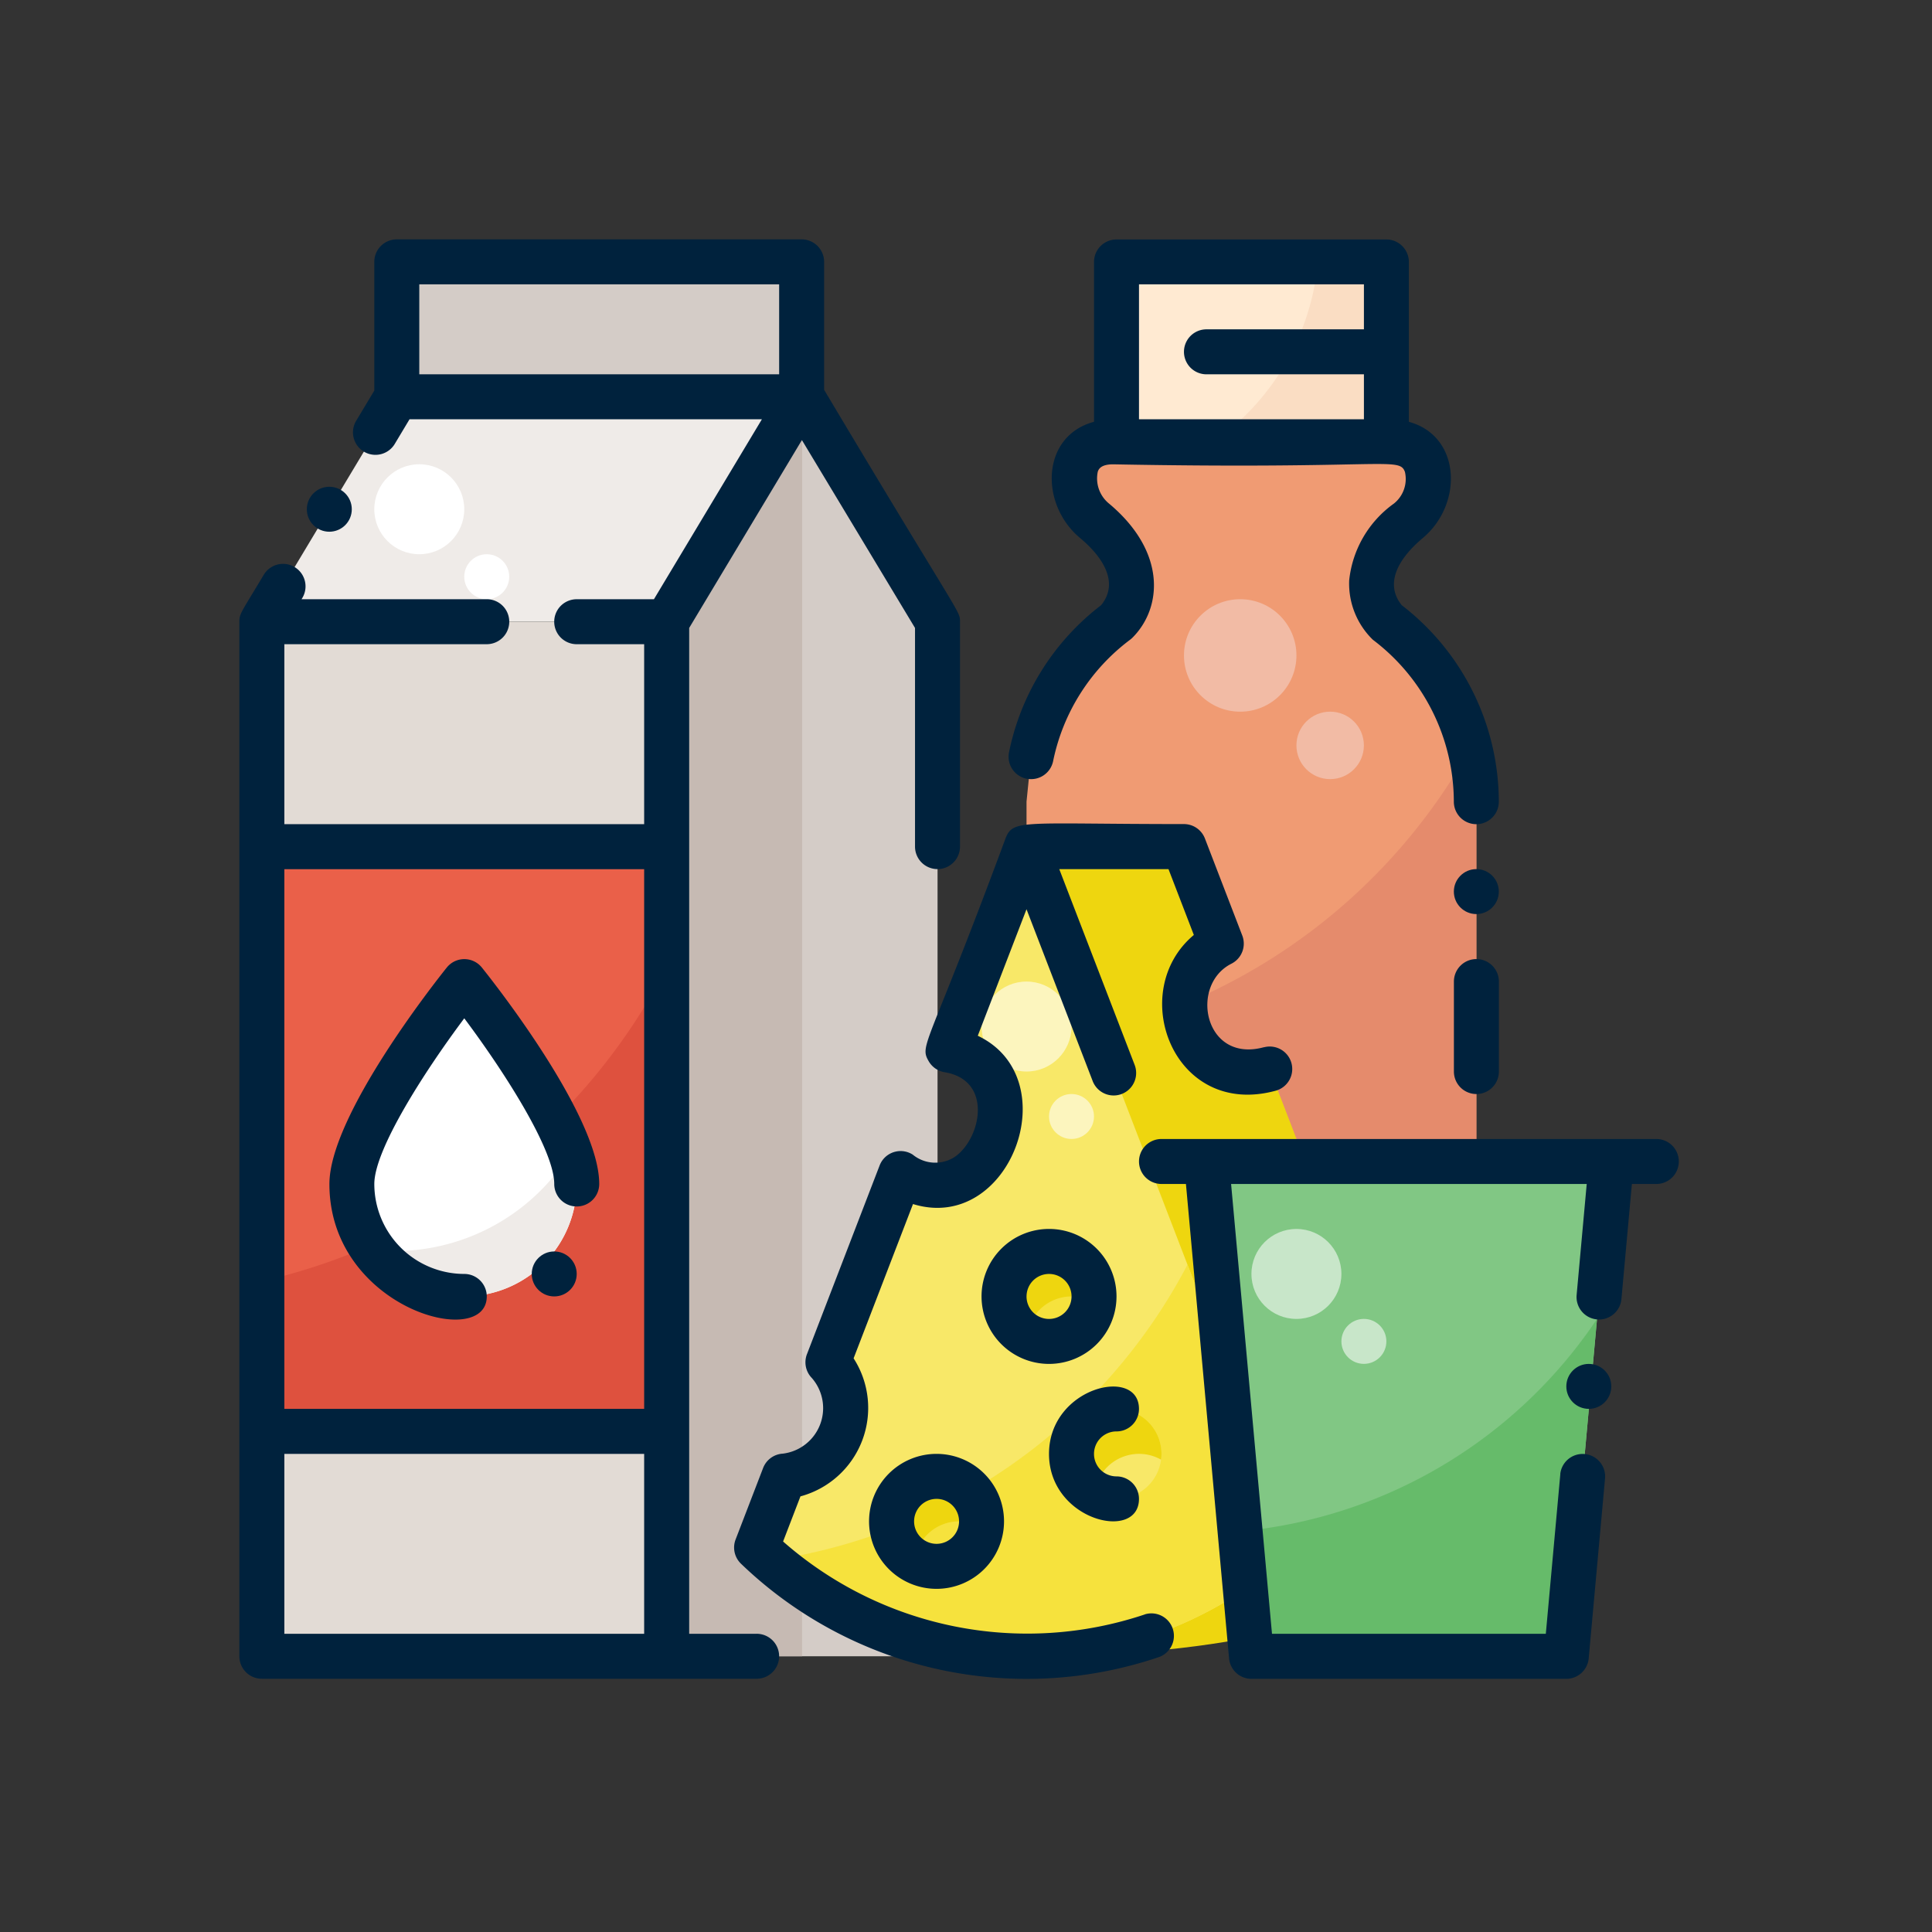 <svg xmlns="http://www.w3.org/2000/svg" width="113" height="113" viewBox="0 0 113 113">
  <rect x="0" y="0" width="113" height="113" fill="#333333" stroke="none"/>
  <g id="Grupo_17502" data-name="Grupo 17502" transform="translate(-516 -1358)">
    <g id="Dairy_Product" data-name="Dairy Product" transform="translate(530 1372)">
      <g id="Filled" transform="translate(1.315 1.315)">
        <path id="Trazado_27795" data-name="Trazado 27795" d="M637.343,381h23.678v60.511H637.343Z" transform="translate(-637.343 -359.949)" fill="#e2dbd5"/>
        <path id="Trazado_27796" data-name="Trazado 27796" d="M661.021,372.955H637.343l7.893-13.155h23.678Z" transform="translate(-637.343 -351.908)" fill="#efebe8"/>
        <path id="Trazado_27797" data-name="Trazado 27797" d="M691.336,433.466H675.5V372.955l7.92-13.155,7.92,13.155Z" transform="translate(-651.818 -351.908)" fill="#d4ccc7"/>
        <path id="Trazado_27798" data-name="Trazado 27798" d="M683.416,433.466H675.5V372.955l7.92-13.155Z" transform="translate(-651.818 -351.908)" fill="#c6bab3"/>
        <path id="Trazado_27799" data-name="Trazado 27799" d="M637.343,402.192h23.678v34.2H637.343Z" transform="translate(-637.343 -367.99)" fill="#ea6049"/>
        <path id="Trazado_27800" data-name="Trazado 27800" d="M717.888,347.083h15.785v10.524H717.888Z" transform="translate(-667.9 -347.083)" fill="#ffead2"/>
        <path id="Trazado_27801" data-name="Trazado 27801" d="M709.409,408.765V385.087l.265-2.631a13.168,13.168,0,0,1,5-7.893s2.631-2.631-1.283-5.9c-1.7-1.424-1.769-4.629,1.09-4.62h16.17c2.754-.014,2.859,3.141,1.09,4.62-3.914,3.272-1.283,5.9-1.283,5.9a13.157,13.157,0,0,1,5.262,10.524v23.678Z" transform="translate(-664.684 -353.516)" fill="#f09b73"/>
        <path id="Trazado_27802" data-name="Trazado 27802" d="M709.409,410.306v9.435h26.309V396.062a13.15,13.15,0,0,0-.369-3.093A34.212,34.212,0,0,1,709.409,410.306Z" transform="translate(-664.684 -364.491)" fill="#e58b6c"/>
        <path id="Trazado_27803" data-name="Trazado 27803" d="M650.061,347.083h23.678v7.892H650.061Z" transform="translate(-642.168 -347.083)" fill="#d4ccc7"/>
        <path id="Trazado_27804" data-name="Trazado 27804" d="M723.626,415.2c-5.049,1.365-6.675-5.394-2.823-7.332l-2.185-5.677h-9.209v47.357c7.893,0,19.457-.974,24.994-6.358Z" transform="translate(-664.684 -367.99)" fill="#eed60f"/>
        <path id="Trazado_27805" data-name="Trazado 27805" d="M699.759,402.192l-4.581,11.9c5.847.961,2.358,10.509-2.782,7.226l-4.251,11.04a4,4,0,0,1-2.562,6.656l-1.609,4.178a22.777,22.777,0,0,0,31.571,0Z" transform="translate(-655.034 -367.99)" fill="#f8e868"/>
        <path id="Trazado_27806" data-name="Trazado 27806" d="M685.282,458.888a22.787,22.787,0,0,0,30.76-.75L709.67,441.59a32.912,32.912,0,0,1-24.388,17.3Z" transform="translate(-655.53 -382.937)" fill="#f6e23d"/>
        <ellipse id="Elipse_1044" data-name="Elipse 1044" cx="2.631" cy="2.631" rx="2.631" ry="2.631" transform="translate(47.356 67.088)" fill="#f8e868"/>
        <ellipse id="Elipse_1045" data-name="Elipse 1045" cx="2.631" cy="2.631" rx="2.631" ry="2.631" transform="translate(43.41 57.88)" fill="#f6e23d"/>
        <ellipse id="Elipse_1046" data-name="Elipse 1046" cx="2.631" cy="2.631" rx="2.631" ry="2.631" transform="translate(36.833 71.035)" fill="#f6e23d"/>
        <g id="Grupo_17489" data-name="Grupo 17489" transform="translate(36.833 57.879)">
          <path id="Trazado_27807" data-name="Trazado 27807" d="M717.595,457.812a2.623,2.623,0,0,1,1.292.34,2.6,2.6,0,0,0,.024-.34,2.631,2.631,0,1,0-3.922,2.291A2.631,2.631,0,0,1,717.595,457.812Z" transform="translate(-703.125 -445.972)" fill="#eed60f"/>
          <path id="Trazado_27808" data-name="Trazado 27808" d="M711.236,442.975a2.621,2.621,0,0,1,1.291.34,2.564,2.564,0,0,0,.024-.34,2.631,2.631,0,1,0-3.922,2.291A2.63,2.63,0,0,1,711.236,442.975Z" transform="translate(-700.713 -440.343)" fill="#eed60f"/>
          <path id="Trazado_27809" data-name="Trazado 27809" d="M700.638,464.171a2.62,2.62,0,0,1,1.291.34,2.593,2.593,0,0,0,.024-.34,2.631,2.631,0,1,0-3.922,2.291A2.63,2.63,0,0,1,700.638,464.171Z" transform="translate(-696.692 -448.384)" fill="#eed60f"/>
        </g>
        <path id="Trazado_27810" data-name="Trazado 27810" d="M737.15,357.607V347.083h-4.008a14.454,14.454,0,0,1-6.09,10.524Z" transform="translate(-671.377 -347.083)" fill="#faddc3"/>
        <ellipse id="Elipse_1047" data-name="Elipse 1047" cx="2.631" cy="2.631" rx="2.631" ry="2.631" transform="translate(42.095 42.095)" fill="#fcf5be"/>
        <ellipse id="Elipse_1048" data-name="Elipse 1048" cx="1.315" cy="1.315" rx="1.315" ry="1.315" transform="translate(46.041 48.672)" fill="#fcf5be"/>
        <ellipse id="Elipse_1049" data-name="Elipse 1049" cx="3.289" cy="3.289" rx="3.289" ry="3.289" transform="translate(53.934 19.732)" fill="#f2bba5"/>
        <ellipse id="Elipse_1050" data-name="Elipse 1050" cx="1.973" cy="1.973" rx="1.973" ry="1.973" transform="translate(60.511 26.309)" fill="#f2bba5"/>
        <ellipse id="Elipse_1051" data-name="Elipse 1051" cx="2.631" cy="2.631" rx="2.631" ry="2.631" transform="translate(6.577 11.839)" fill="#fff"/>
        <ellipse id="Elipse_1052" data-name="Elipse 1052" cx="1.315" cy="1.315" rx="1.315" ry="1.315" transform="translate(11.839 17.101)" fill="#fff"/>
        <path id="Trazado_27811" data-name="Trazado 27811" d="M637.343,431.936v8.779h23.678V413.581A35.574,35.574,0,0,1,637.343,431.936Z" transform="translate(-637.343 -372.311)" fill="#de513e"/>
        <path id="Trazado_27812" data-name="Trazado 27812" d="M726.366,431.867,729,460.807h18.417l2.631-28.94Z" transform="translate(-671.117 -379.249)" fill="#81c784"/>
        <ellipse id="Elipse_1053" data-name="Elipse 1053" cx="2.631" cy="2.631" rx="2.631" ry="2.631" transform="translate(57.88 56.565)" fill="#c8e6c9"/>
        <ellipse id="Elipse_1054" data-name="Elipse 1054" cx="1.315" cy="1.315" rx="1.315" ry="1.315" transform="translate(63.142 61.826)" fill="#c8e6c9"/>
        <path id="Trazado_27813" data-name="Trazado 27813" d="M730.2,466.439h18.417l1.793-19.728a28.26,28.26,0,0,1-20.874,12.422Z" transform="translate(-672.319 -384.88)" fill="#66bb6a"/>
        <path id="Trazado_27814" data-name="Trazado 27814" d="M658.977,426.749a6.577,6.577,0,1,1-13.155,0c0-3.632,6.577-11.839,6.577-11.839S658.977,423.116,658.977,426.749Z" transform="translate(-640.56 -372.815)" fill="#fff"/>
        <path id="Trazado_27815" data-name="Trazado 27815" d="M659.373,431.065a12.1,12.1,0,0,1-11.531,5.673,6.576,6.576,0,0,0,11.9-3.86A5.755,5.755,0,0,0,659.373,431.065Z" transform="translate(-641.326 -378.944)" fill="#efebe8"/>
      </g>
      <g id="Outline" transform="translate(0 0)">
        <path id="Trazado_27816" data-name="Trazado 27816" d="M715.475,455.7a1.316,1.316,0,0,0,1.315-1.316c0-2.517-5.262-1.28-5.262,2.631s5.262,5.156,5.262,2.631a1.316,1.316,0,0,0-1.315-1.316,1.315,1.315,0,1,1,0-2.631Z" transform="translate(-664.173 -385.978)" fill="#00223d"/>
        <path id="Trazado_27817" data-name="Trazado 27817" d="M713.063,442.172a3.947,3.947,0,1,0-3.947,3.946A3.947,3.947,0,0,0,713.063,442.172Zm-5.262,0a1.316,1.316,0,1,1,1.316,1.316A1.315,1.315,0,0,1,707.8,442.172Z" transform="translate(-661.76 -380.345)" fill="#00223d"/>
        <path id="Trazado_27818" data-name="Trazado 27818" d="M698.518,459.421a3.947,3.947,0,1,0,3.946,3.947A3.947,3.947,0,0,0,698.518,459.421Zm0,5.262a1.315,1.315,0,1,1,1.316-1.316A1.316,1.316,0,0,1,698.518,464.683Z" transform="translate(-657.74 -388.386)" fill="#00223d"/>
        <path id="Trazado_27819" data-name="Trazado 27819" d="M705.879,446.273a21.625,21.625,0,0,1-21.162-4.264l1.015-2.639a5.358,5.358,0,0,0,3.109-8.074l3.474-9.024c5.68,1.754,9.06-7.34,3.789-9.843l2.85-7.4,3.87,10.05a1.315,1.315,0,0,0,2.455-.945l-4.409-11.45h6.389l1.482,3.85c-3.96,3.31-1.208,10.73,4.773,9.113a1.315,1.315,0,0,0-.667-2.545l-.02,0c-3.48.94-4.363-3.643-1.889-4.887a1.315,1.315,0,0,0,.636-1.648l-2.185-5.676a1.315,1.315,0,0,0-1.228-.843c-9.453,0-9.993-.309-10.436.843-4.536,12.262-5.052,12.052-4.494,13.024a1.315,1.315,0,0,0,.928.645c2.846.468,2.144,3.866.617,4.942a2.083,2.083,0,0,1-2.478-.122,1.316,1.316,0,0,0-1.817.4,1.347,1.347,0,0,0-.118.235l-4.251,11.04a1.315,1.315,0,0,0,.284,1.389,2.681,2.681,0,0,1-1.7,4.427,1.314,1.314,0,0,0-1.148.84l-1.608,4.178a1.314,1.314,0,0,0,.311,1.416,24.093,24.093,0,0,0,24.469,5.457,1.316,1.316,0,0,0-.843-2.492Z" transform="translate(-652.915 -365.849)" fill="#00223d"/>
        <path id="Trazado_27820" data-name="Trazado 27820" d="M750.263,429.747h-28.94a1.315,1.315,0,1,0,0,2.631h1.43l2.522,27.744a1.315,1.315,0,0,0,1.309,1.2H745a1.316,1.316,0,0,0,1.31-1.2l.957-10.536a1.316,1.316,0,0,0-2.617-.272l0,.035-.848,9.338H727.786l-2.392-26.309h20.8l-.59,6.493a1.315,1.315,0,0,0,2.62.238l.612-6.731h1.429a1.315,1.315,0,1,0,0-2.631Z" transform="translate(-667.389 -377.129)" fill="#00223d"/>
        <path id="Trazado_27821" data-name="Trazado 27821" d="M708.768,376.507a1.315,1.315,0,0,0,1.553-1.025h0a11.836,11.836,0,0,1,4.5-7.1,1.324,1.324,0,0,0,.141-.122c1.746-1.748,2-5.023-1.369-7.842a1.894,1.894,0,0,1-.658-1.871c.043-.117.151-.428.9-.426,15.931.3,16.73-.467,17.064.446a1.839,1.839,0,0,1-.647,1.85,6.327,6.327,0,0,0-2.614,4.491,4.578,4.578,0,0,0,1.386,3.474,11.9,11.9,0,0,1,4.735,9.471,1.315,1.315,0,1,0,2.631,0,14.544,14.544,0,0,0-5.679-11.494c-1.075-1.332-.079-2.83,1.228-3.924,2.381-1.99,2.242-5.973-.811-6.8v-9.35a1.316,1.316,0,0,0-1.316-1.316H714.029a1.316,1.316,0,0,0-1.316,1.316v9.349c-3.084.822-3.2,4.81-.811,6.8,1.326,1.108,2.3,2.6,1.229,3.924a14.468,14.468,0,0,0-5.388,8.6,1.315,1.315,0,0,0,1.025,1.552Zm6.576-28.913H728.5v2.631H719.29a1.315,1.315,0,0,0,0,2.631H728.5v2.631H715.344Z" transform="translate(-662.726 -344.963)" fill="#00223d"/>
        <path id="Trazado_27822" data-name="Trazado 27822" d="M652.91,432.522a1.315,1.315,0,0,0-1.315-1.315,5.268,5.268,0,0,1-5.262-5.262c0-2,2.905-6.541,5.262-9.689,2.356,3.147,5.262,7.685,5.262,9.689a1.315,1.315,0,1,0,2.631,0c0-3.979-6.163-11.785-6.866-12.661a1.316,1.316,0,0,0-1.849-.2,1.38,1.38,0,0,0-.2.2c-.7.876-6.866,8.682-6.866,12.661C643.7,433.2,652.91,435.7,652.91,432.522Z" transform="translate(-638.44 -370.696)" fill="#00223d"/>
        <path id="Trazado_27823" data-name="Trazado 27823" d="M665.479,426.521h-3.946V367.691l6.593-10.989,6.616,10.989V380.48a1.315,1.315,0,1,0,2.631,0V367.326c0-.669.063-.133-7.948-13.565v-7.482a1.315,1.315,0,0,0-1.315-1.316H644.432a1.316,1.316,0,0,0-1.316,1.316v7.529l-1.052,1.754a1.315,1.315,0,0,0,2.242,1.377l.014-.024.856-1.428h20.61l-6.314,10.524h-4.517a1.315,1.315,0,1,0,0,2.631H658.9v10.524H637.855V368.641h11.839a1.315,1.315,0,1,0,0-2.631H638.862l.045-.075a1.315,1.315,0,0,0-2.256-1.353c-1.3,2.177-1.427,2.258-1.427,2.743v60.511a1.315,1.315,0,0,0,1.315,1.315h28.94a1.315,1.315,0,1,0,0-2.631Zm-19.732-73.665v-5.262h21.048v5.262ZM658.9,426.521H637.855V416H658.9Zm0-13.155H637.855V381.8H658.9Z" transform="translate(-635.224 -344.963)" fill="#00223d"/>
        <ellipse id="Elipse_1055" data-name="Elipse 1055" cx="1.315" cy="1.315" rx="1.315" ry="1.315" transform="translate(3.946 14.47)" fill="#00223d"/>
        <ellipse id="Elipse_1056" data-name="Elipse 1056" cx="1.315" cy="1.315" rx="1.315" ry="1.315" transform="translate(17.101 59.196)" fill="#00223d"/>
        <ellipse id="Elipse_1057" data-name="Elipse 1057" cx="1.315" cy="1.315" rx="1.315" ry="1.315" transform="translate(71.034 36.833)" fill="#00223d"/>
        <ellipse id="Elipse_1058" data-name="Elipse 1058" cx="1.315" cy="1.315" rx="1.315" ry="1.315" transform="translate(77.612 65.773)" fill="#00223d"/>
        <path id="Trazado_27824" data-name="Trazado 27824" d="M751,412.79a1.315,1.315,0,0,0-1.315,1.316v5.262a1.315,1.315,0,1,0,2.631,0v-5.262A1.316,1.316,0,0,0,751,412.79Z" transform="translate(-678.648 -370.695)" fill="#00223d"/>
      </g>
    </g>
    <rect id="Rectángulo_4366" data-name="Rectángulo 4366" width="113" height="113" transform="translate(516 1358)" fill="none"/>
  </g>
</svg>
